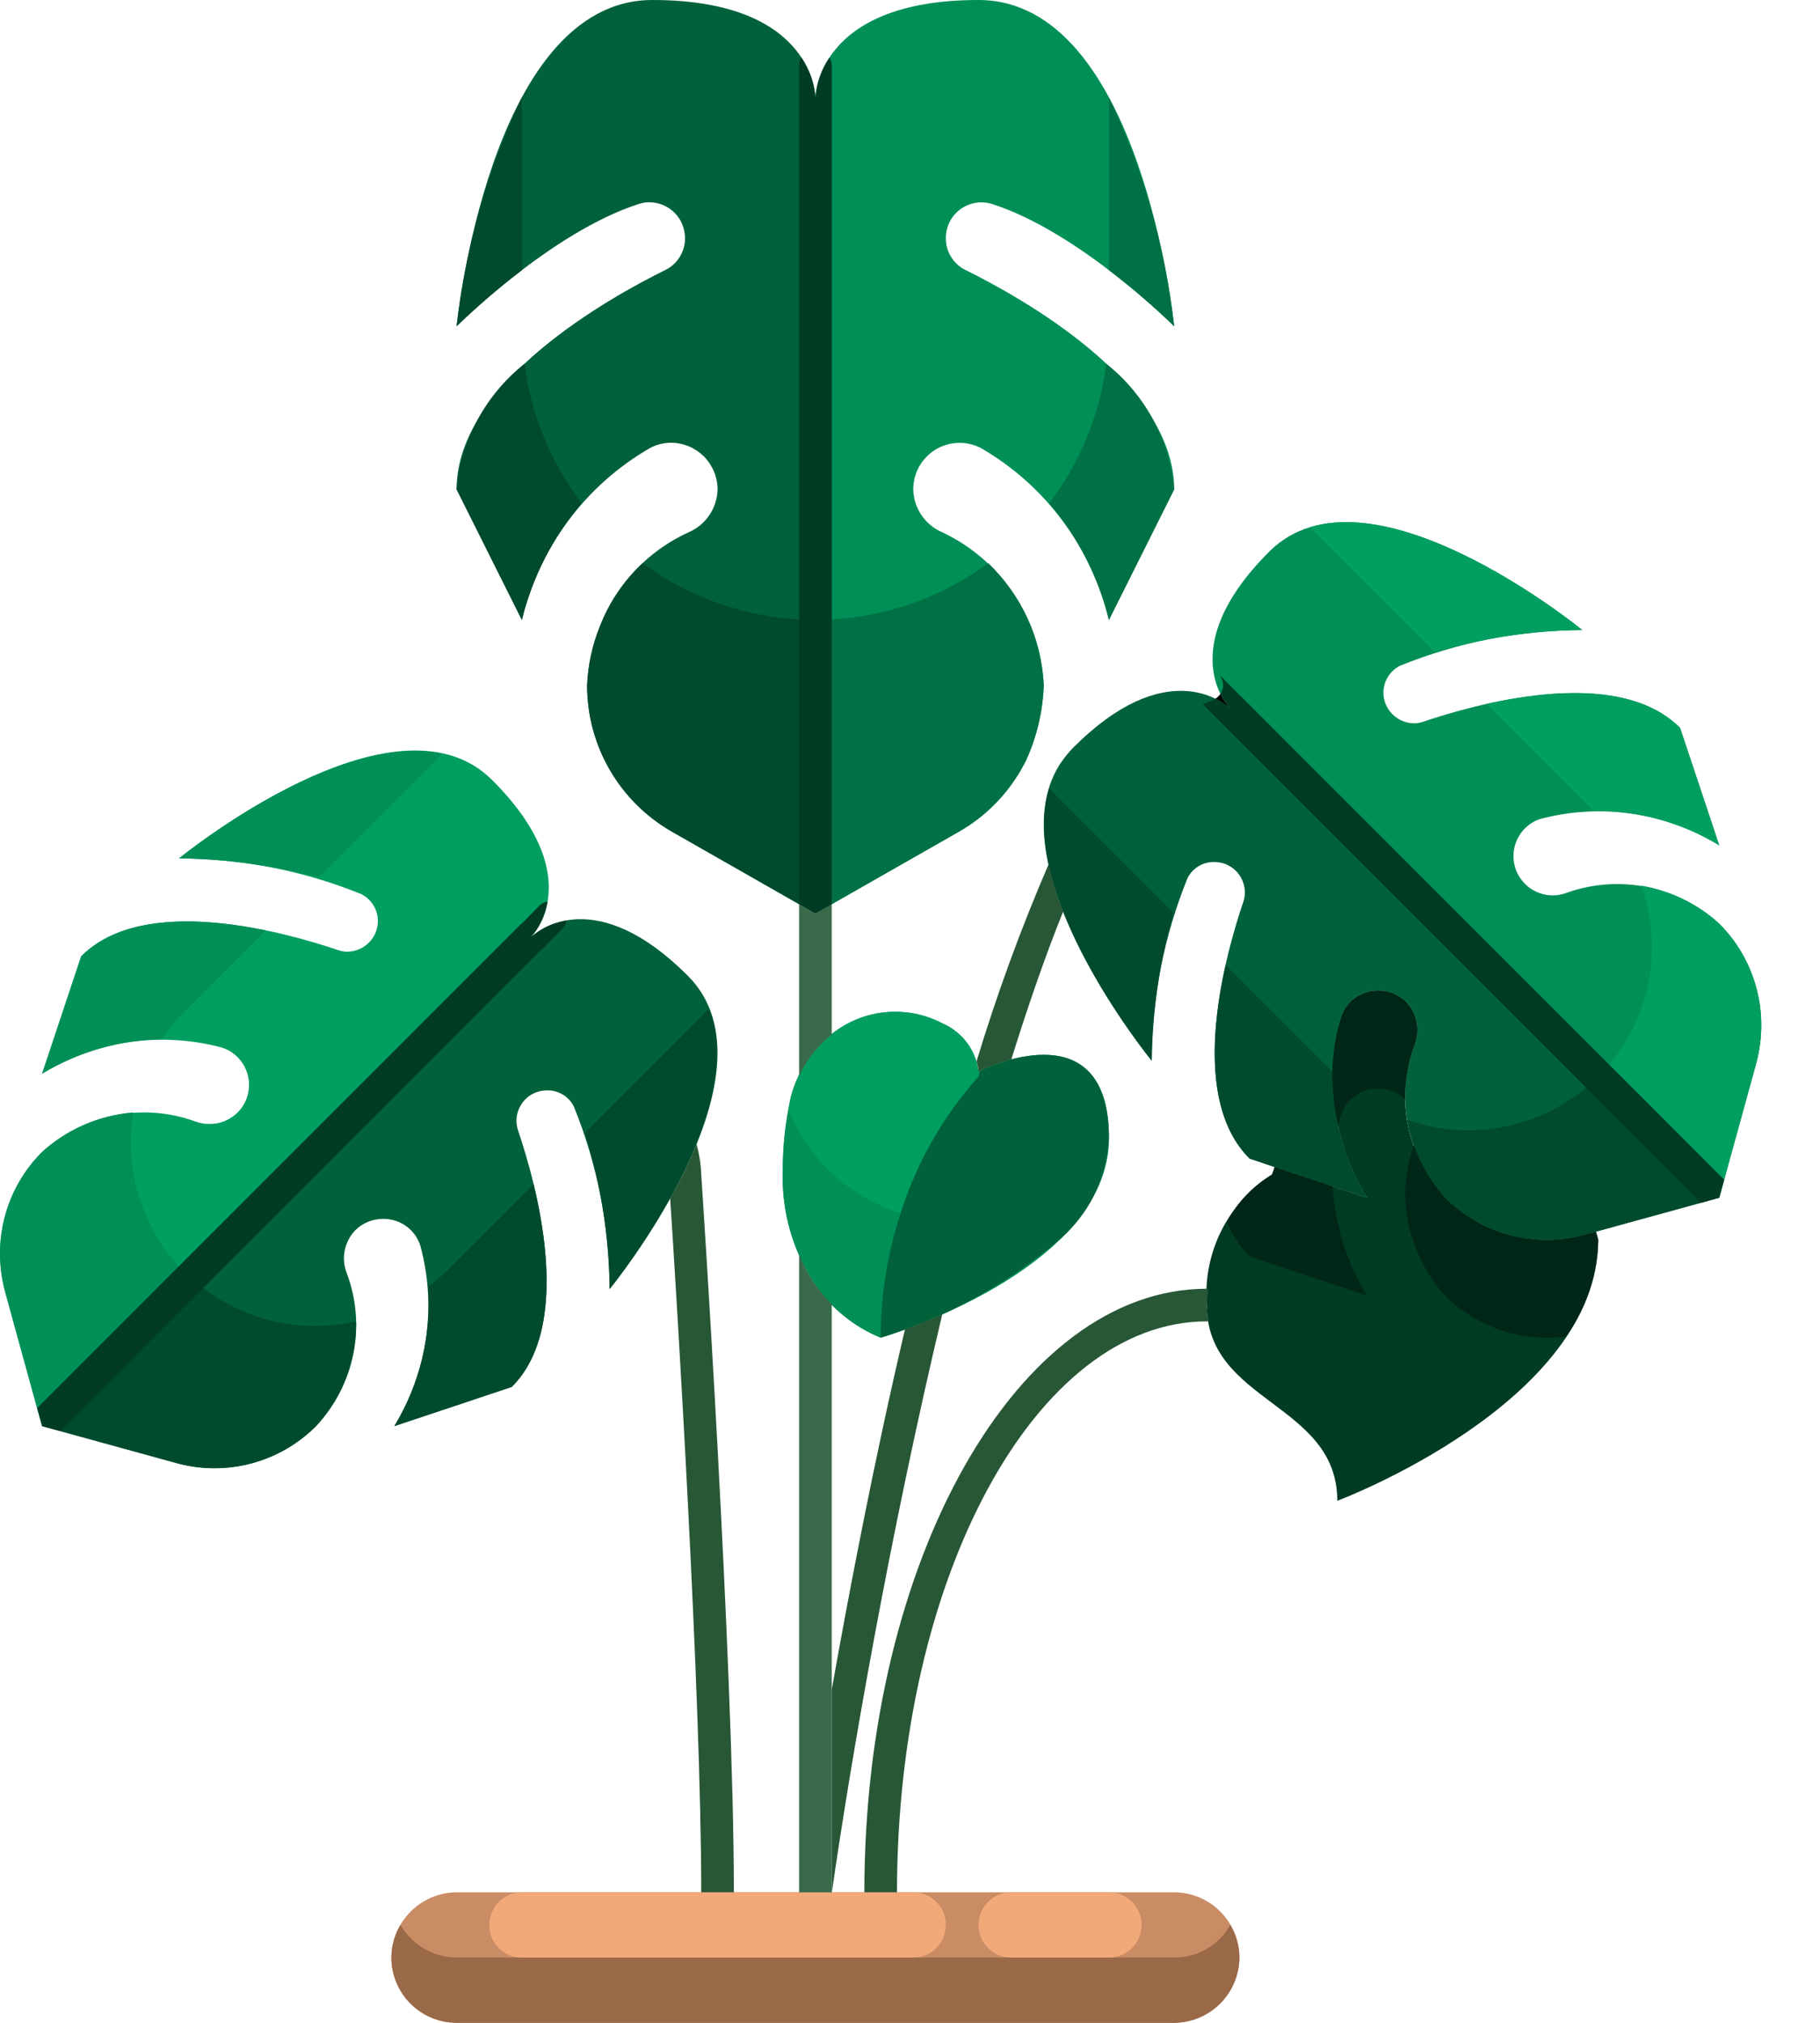 <svg width="27" height="30" viewBox="0 0 27 30" fill="none" xmlns="http://www.w3.org/2000/svg">
<path d="M7.882 13.892L0.624 21.15L0.073 19.147C0.025 18.965 0 18.778 7.84245e-08 18.59C-7.58763e-05 18.311 0.055 18.034 0.162 17.776C0.269 17.517 0.426 17.283 0.624 17.086C0.925 16.81 1.296 16.622 1.696 16.542C2.095 16.462 2.51 16.492 2.894 16.631C2.965 16.658 3.04 16.671 3.116 16.669C3.254 16.669 3.387 16.619 3.492 16.529C3.597 16.44 3.666 16.316 3.687 16.18C3.709 16.043 3.681 15.904 3.609 15.786C3.538 15.668 3.426 15.58 3.295 15.537C2.847 15.416 2.379 15.389 1.92 15.455C1.46 15.522 1.02 15.681 0.624 15.924L1.205 14.182C2.153 13.229 4.273 13.839 5.013 14.09C5.058 14.106 5.105 14.114 5.153 14.115C5.273 14.113 5.388 14.065 5.473 13.979C5.523 13.93 5.561 13.869 5.583 13.802C5.605 13.735 5.611 13.664 5.601 13.594C5.591 13.524 5.564 13.458 5.523 13.4C5.482 13.343 5.429 13.296 5.366 13.263C4.506 12.913 3.586 12.732 2.656 12.731C2.656 12.731 5.85 10.118 7.302 11.569C8.753 13.021 7.882 13.892 7.882 13.892Z" fill="#009E60"/>
<path d="M12.097 19.055C11.762 18.558 11.593 17.969 11.613 17.371C11.61 17.013 11.647 16.656 11.724 16.306C11.791 16.014 11.935 15.745 12.14 15.527C12.363 15.269 12.666 15.094 13.001 15.031C13.336 14.968 13.682 15.02 13.984 15.179C14.127 15.241 14.251 15.339 14.345 15.464C14.438 15.589 14.497 15.736 14.516 15.89C14.516 15.89 16.452 14.903 16.452 16.877C16.452 18.852 13.065 19.839 13.065 19.839C12.672 19.678 12.335 19.405 12.097 19.055V19.055Z" fill="#008F57"/>
<path d="M13.548 7.258C13.551 7.393 13.593 7.525 13.668 7.637C13.744 7.75 13.85 7.838 13.974 7.892C14.409 8.096 14.779 8.416 15.045 8.816C15.312 9.216 15.463 9.681 15.484 10.161C15.471 10.546 15.382 10.924 15.223 11.274C15.198 11.323 15.174 11.371 15.145 11.419C14.925 11.8 14.608 12.116 14.226 12.334L12.097 13.548V1.452C12.097 1.452 12.097 0 14.516 0C16.935 0 17.419 4.839 17.419 4.839C17.419 4.839 16.026 3.445 14.714 3.024C14.635 3 14.551 2.995 14.47 3.009C14.388 3.023 14.311 3.056 14.245 3.105C14.178 3.155 14.124 3.219 14.087 3.293C14.05 3.368 14.032 3.449 14.032 3.532C14.031 3.631 14.058 3.728 14.111 3.812C14.163 3.896 14.238 3.964 14.327 4.006C15.15 4.413 17.419 5.671 17.419 7.258L16.451 9.194C16.324 8.662 16.09 8.161 15.763 7.723C15.436 7.284 15.024 6.917 14.55 6.644C14.445 6.59 14.328 6.564 14.21 6.568C14.092 6.573 13.977 6.607 13.876 6.669C13.776 6.731 13.693 6.818 13.635 6.921C13.578 7.024 13.548 7.14 13.548 7.258Z" fill="#008F57"/>
<path d="M22.834 12.15C22.762 12.176 22.696 12.217 22.64 12.268C22.584 12.32 22.538 12.383 22.506 12.452C22.474 12.521 22.456 12.597 22.453 12.673C22.45 12.749 22.462 12.826 22.488 12.898C22.514 12.969 22.555 13.035 22.607 13.091C22.658 13.148 22.721 13.193 22.79 13.225C22.86 13.258 22.935 13.276 23.011 13.279C23.087 13.282 23.164 13.27 23.236 13.243C23.619 13.105 24.034 13.075 24.434 13.155C24.834 13.235 25.204 13.423 25.505 13.698C25.703 13.896 25.86 14.13 25.967 14.389C26.074 14.647 26.129 14.924 26.129 15.203C26.129 15.391 26.105 15.578 26.057 15.76L25.505 17.763L18.247 10.505C18.247 10.505 17.376 9.634 18.828 8.182C20.279 6.731 23.473 9.344 23.473 9.344C22.544 9.345 21.624 9.526 20.763 9.876C20.701 9.909 20.647 9.956 20.606 10.013C20.565 10.071 20.538 10.137 20.528 10.207C20.518 10.277 20.524 10.348 20.546 10.415C20.569 10.482 20.606 10.542 20.657 10.592C20.741 10.677 20.856 10.726 20.976 10.727C21.024 10.727 21.071 10.719 21.116 10.703C21.857 10.452 23.976 9.842 24.924 10.795L25.505 12.537C25.11 12.294 24.669 12.134 24.209 12.068C23.75 12.001 23.282 12.029 22.834 12.15V12.15Z" fill="#008F57"/>
<path d="M23.71 18.387C23.71 20.807 19.839 22.258 19.839 22.258C19.839 20.807 17.903 20.807 17.903 19.355C17.873 18.975 17.948 18.594 18.118 18.253C18.289 17.912 18.549 17.624 18.871 17.419L18.91 17.308L20.279 17.763C20.036 17.368 19.877 16.927 19.81 16.468C19.744 16.008 19.771 15.54 19.892 15.092C19.929 14.975 20.002 14.872 20.101 14.8C20.201 14.728 20.321 14.689 20.444 14.691C20.521 14.69 20.597 14.704 20.669 14.733C20.74 14.762 20.805 14.805 20.86 14.86C20.939 14.943 20.993 15.046 21.015 15.158C21.038 15.271 21.027 15.387 20.986 15.494C20.841 15.877 20.808 16.292 20.888 16.694C20.968 17.095 21.16 17.465 21.441 17.763C21.705 18.028 22.035 18.219 22.397 18.316C22.759 18.413 23.14 18.412 23.502 18.315L23.676 18.266L23.71 18.387Z" fill="#003B24"/>
<path d="M17.618 13.021C17.268 13.882 17.087 14.802 17.086 15.731C17.086 15.731 14.749 12.876 15.721 11.337C15.781 11.247 15.849 11.162 15.924 11.085C17.279 9.731 18.126 10.398 18.233 10.495L18.247 10.505L25.505 17.763L23.676 18.266L23.502 18.314C23.14 18.412 22.759 18.413 22.397 18.316C22.035 18.219 21.705 18.028 21.441 17.763C21.16 17.465 20.968 17.095 20.888 16.693C20.808 16.292 20.841 15.877 20.986 15.494C21.027 15.387 21.038 15.271 21.015 15.158C20.993 15.046 20.939 14.942 20.86 14.86C20.805 14.805 20.74 14.762 20.669 14.733C20.598 14.704 20.521 14.69 20.444 14.69C20.321 14.689 20.201 14.727 20.102 14.8C20.002 14.872 19.929 14.975 19.892 15.092C19.771 15.54 19.744 16.008 19.81 16.467C19.877 16.927 20.036 17.367 20.279 17.763L18.91 17.308L18.537 17.182C17.584 16.234 18.194 14.114 18.445 13.374C18.468 13.306 18.473 13.233 18.462 13.163C18.45 13.092 18.422 13.025 18.379 12.967C18.337 12.909 18.281 12.863 18.217 12.831C18.153 12.799 18.082 12.783 18.01 12.784C17.929 12.783 17.849 12.805 17.78 12.847C17.711 12.889 17.655 12.949 17.618 13.021V13.021Z" fill="#00613B"/>
<path d="M10.645 7.258C10.645 7.076 10.572 6.901 10.444 6.771C10.315 6.642 10.141 6.568 9.958 6.566C9.849 6.566 9.741 6.592 9.644 6.644C9.17 6.917 8.757 7.284 8.43 7.723C8.103 8.161 7.869 8.662 7.742 9.194L6.774 7.258C6.774 5.671 9.044 4.413 9.866 4.006C9.956 3.964 10.031 3.896 10.083 3.812C10.135 3.728 10.163 3.631 10.162 3.532C10.162 3.392 10.108 3.258 10.01 3.158C9.912 3.059 9.779 3.002 9.639 3C9.585 2.999 9.531 3.007 9.479 3.024C8.168 3.445 6.774 4.839 6.774 4.839C6.774 4.839 7.258 0 9.678 0C12.097 0 12.097 1.452 12.097 1.452V13.548L9.968 12.334C9.585 12.115 9.267 11.799 9.046 11.417C8.825 11.036 8.709 10.602 8.71 10.161C8.723 9.862 8.787 9.568 8.899 9.29C9.139 8.669 9.613 8.167 10.22 7.892C10.344 7.838 10.45 7.75 10.525 7.637C10.601 7.525 10.642 7.393 10.645 7.258V7.258Z" fill="#00613B"/>
<path d="M10.205 14.472C11.657 15.924 9.044 19.117 9.044 19.117C9.042 18.188 8.862 17.268 8.512 16.408C8.475 16.336 8.419 16.275 8.349 16.233C8.28 16.192 8.201 16.17 8.12 16.171C8.048 16.17 7.977 16.186 7.913 16.218C7.848 16.249 7.793 16.296 7.75 16.354C7.708 16.412 7.679 16.479 7.668 16.549C7.656 16.62 7.662 16.693 7.684 16.761C7.936 17.501 8.545 19.621 7.592 20.569L5.85 21.15C6.093 20.754 6.253 20.313 6.319 19.854C6.386 19.395 6.358 18.927 6.237 18.479C6.201 18.361 6.128 18.259 6.028 18.186C5.929 18.114 5.809 18.076 5.686 18.077C5.609 18.076 5.532 18.091 5.461 18.12C5.389 18.149 5.324 18.192 5.27 18.246C5.19 18.329 5.137 18.433 5.114 18.545C5.092 18.657 5.102 18.774 5.144 18.88C5.288 19.263 5.322 19.679 5.242 20.08C5.161 20.481 4.97 20.852 4.689 21.15C4.424 21.415 4.094 21.605 3.732 21.702C3.371 21.799 2.989 21.799 2.628 21.701L0.625 21.15L7.883 13.892L7.897 13.882C8.004 13.785 8.85 13.117 10.205 14.472Z" fill="#00613B"/>
<path d="M13.064 28.064H17.419C17.675 28.065 17.921 28.167 18.102 28.349C18.284 28.53 18.386 28.776 18.387 29.032C18.385 29.288 18.282 29.533 18.101 29.714C17.92 29.895 17.675 29.998 17.419 30H6.774C6.517 29.999 6.272 29.897 6.09 29.716C5.909 29.534 5.807 29.289 5.806 29.032C5.808 28.776 5.911 28.531 6.092 28.35C6.273 28.169 6.518 28.066 6.774 28.064H13.064Z" fill="#C98C65"/>
<path d="M20.444 16.142C20.595 16.141 20.74 16.2 20.849 16.304C20.849 16.288 20.845 16.274 20.845 16.258C20.848 15.997 20.895 15.739 20.986 15.494C21.027 15.387 21.038 15.271 21.015 15.158C20.993 15.046 20.939 14.943 20.86 14.86C20.805 14.805 20.74 14.762 20.669 14.733C20.598 14.704 20.521 14.69 20.444 14.691C20.321 14.689 20.201 14.728 20.102 14.8C20.002 14.872 19.929 14.975 19.892 15.092C19.736 15.616 19.722 16.172 19.852 16.703C19.864 16.65 19.876 16.597 19.892 16.544C19.929 16.426 20.002 16.324 20.102 16.252C20.201 16.179 20.321 16.141 20.444 16.142V16.142Z" fill="#002617"/>
<path d="M18.91 18.76L20.279 19.215C19.981 18.723 19.806 18.167 19.769 17.594L18.91 17.308L18.871 17.419C18.589 17.587 18.358 17.828 18.204 18.117C18.279 18.31 18.392 18.486 18.537 18.634L18.91 18.76Z" fill="#002617"/>
<path d="M23.676 18.266L23.502 18.314C23.14 18.412 22.759 18.412 22.397 18.316C22.035 18.219 21.705 18.028 21.44 17.763C21.236 17.535 21.078 17.268 20.976 16.98C20.893 17.214 20.849 17.461 20.845 17.71C20.854 18.267 21.066 18.802 21.44 19.215C21.672 19.447 21.955 19.622 22.266 19.727C22.577 19.832 22.909 19.864 23.234 19.82C23.532 19.401 23.698 18.901 23.71 18.387L23.676 18.266Z" fill="#002617"/>
<path d="M18.101 28.747C18.013 28.838 17.907 28.91 17.789 28.959C17.672 29.008 17.546 29.033 17.419 29.032H6.774C6.605 29.031 6.439 28.986 6.293 28.901C6.147 28.816 6.026 28.695 5.941 28.548C5.853 28.695 5.807 28.862 5.806 29.032C5.807 29.289 5.909 29.534 6.09 29.716C6.272 29.897 6.517 29.999 6.774 30H17.419C17.675 29.998 17.92 29.895 18.101 29.714C18.282 29.533 18.385 29.288 18.387 29.032C18.386 28.862 18.339 28.695 18.252 28.548C18.211 28.621 18.16 28.688 18.101 28.747Z" fill="#9A6948"/>
<path d="M13.548 28.064H7.742C7.474 28.064 7.258 28.281 7.258 28.548C7.258 28.816 7.474 29.032 7.742 29.032H13.548C13.815 29.032 14.032 28.816 14.032 28.548C14.032 28.281 13.815 28.064 13.548 28.064Z" fill="#F2A97A"/>
<path d="M16.452 28.064H15C14.733 28.064 14.516 28.281 14.516 28.548C14.516 28.816 14.733 29.032 15 29.032H16.452C16.719 29.032 16.936 28.816 16.936 28.548C16.936 28.281 16.719 28.064 16.452 28.064Z" fill="#F2A97A"/>
<path d="M16.412 5.395C16.316 6.147 16.024 6.86 15.565 7.464C15.99 7.964 16.294 8.557 16.451 9.194L17.419 7.258C17.386 6.896 17.28 6.543 17.107 6.223C16.934 5.903 16.698 5.621 16.412 5.395V5.395Z" fill="#007145"/>
<path d="M17.419 4.839C17.288 3.662 16.961 2.515 16.452 1.446V4.007C16.79 4.265 17.113 4.543 17.419 4.839V4.839Z" fill="#007145"/>
<path d="M12.097 13.548L14.226 12.334C14.608 12.116 14.925 11.8 15.145 11.419C15.174 11.371 15.198 11.322 15.223 11.274C15.382 10.924 15.471 10.546 15.484 10.161C15.45 9.475 15.156 8.828 14.661 8.352C13.918 8.899 13.019 9.193 12.097 9.194V13.548Z" fill="#007145"/>
<path d="M6.774 7.258L7.742 9.194C7.9 8.557 8.203 7.964 8.628 7.464C8.17 6.86 7.878 6.147 7.781 5.395C7.496 5.621 7.26 5.903 7.086 6.223C6.913 6.543 6.807 6.896 6.774 7.258Z" fill="#004A2D"/>
<path d="M6.774 4.839C7.08 4.543 7.403 4.265 7.742 4.007V1.446C7.233 2.515 6.906 3.662 6.774 4.839V4.839Z" fill="#004A2D"/>
<path d="M9.533 8.353C9.254 8.614 9.037 8.934 8.899 9.29C8.787 9.568 8.723 9.862 8.71 10.161C8.709 10.602 8.825 11.036 9.046 11.417C9.267 11.799 9.585 12.115 9.968 12.334L12.097 13.548V9.194C11.175 9.194 10.276 8.899 9.533 8.353V8.353Z" fill="#004A2D"/>
<path d="M25.505 13.698C25.181 13.405 24.78 13.21 24.35 13.135C24.521 13.619 24.551 14.142 24.438 14.644C24.325 15.145 24.072 15.604 23.709 15.968L25.505 17.763L26.056 15.76C26.104 15.578 26.128 15.391 26.129 15.203C26.129 14.924 26.074 14.647 25.967 14.389C25.86 14.13 25.703 13.896 25.505 13.698V13.698Z" fill="#009E60"/>
<path d="M23.473 9.343C23.473 9.343 21.016 7.335 19.433 7.82L21.28 9.667C21.993 9.462 22.73 9.353 23.473 9.343V9.343Z" fill="#009E60"/>
<path d="M25.505 12.537L24.924 10.795C24.252 10.118 22.994 10.23 22.053 10.44L23.636 12.023C24.294 12.018 24.942 12.196 25.505 12.537V12.537Z" fill="#009E60"/>
<path d="M17.086 15.731C17.096 14.989 17.204 14.251 17.409 13.538L15.564 11.693C15.08 13.277 17.086 15.731 17.086 15.731Z" fill="#004A2D"/>
<path d="M18.537 17.182L18.91 17.308L20.279 17.763C19.938 17.199 19.76 16.552 19.765 15.893L18.182 14.311C17.972 15.252 17.862 16.51 18.537 17.182Z" fill="#004A2D"/>
<path d="M20.876 16.608C20.952 17.039 21.148 17.439 21.44 17.763C21.705 18.028 22.035 18.219 22.397 18.316C22.759 18.413 23.14 18.412 23.502 18.314L23.676 18.266L25.505 17.763L23.709 15.968C23.345 16.331 22.886 16.583 22.385 16.696C21.884 16.81 21.361 16.779 20.876 16.608V16.608Z" fill="#004A2D"/>
<path d="M2.737 18.871C2.431 18.564 2.203 18.189 2.07 17.776C1.938 17.363 1.907 16.925 1.978 16.498C1.474 16.539 0.998 16.746 0.623 17.085C0.425 17.283 0.268 17.518 0.161 17.776C0.055 18.034 -0 18.311 9.65788e-07 18.59C0 18.778 0.025 18.965 0.073 19.147L0.624 21.15L2.829 18.945C2.799 18.919 2.766 18.899 2.737 18.871Z" fill="#008F57"/>
<path d="M3.94 13.798C3.017 13.608 1.845 13.539 1.205 14.182L0.625 15.924C1.162 15.6 1.775 15.423 2.402 15.411C2.501 15.263 2.613 15.126 2.738 15L3.94 13.798Z" fill="#008F57"/>
<path d="M2.657 12.73C3.355 12.74 4.049 12.835 4.723 13.014L6.559 11.177C4.974 10.839 2.657 12.73 2.657 12.73Z" fill="#008F57"/>
<path d="M9.044 19.118C9.044 19.118 11.147 16.538 10.517 14.962L8.678 16.801C8.912 17.552 9.035 18.332 9.044 19.118Z" fill="#004A2D"/>
<path d="M6.352 19.08C6.402 19.805 6.226 20.528 5.85 21.15L7.592 20.569C8.3 19.865 8.146 18.515 7.916 17.563L6.61 18.869C6.528 18.945 6.442 19.015 6.352 19.08Z" fill="#004A2D"/>
<path d="M2.829 18.945L0.625 21.15L2.628 21.701C2.989 21.799 3.371 21.799 3.732 21.703C4.094 21.606 4.424 21.415 4.689 21.15C5.064 20.737 5.275 20.202 5.284 19.645C5.284 19.63 5.28 19.613 5.28 19.597C4.849 19.695 4.401 19.687 3.974 19.574C3.547 19.46 3.154 19.244 2.829 18.945V18.945Z" fill="#004A2D"/>
<path d="M13.361 17.993C13.598 17.244 13.992 16.553 14.516 15.968L14.538 15.88L14.516 15.89C14.497 15.736 14.438 15.589 14.344 15.464C14.251 15.339 14.127 15.241 13.984 15.179C13.682 15.02 13.336 14.968 13.001 15.031C12.666 15.094 12.363 15.269 12.14 15.527C11.935 15.745 11.791 16.014 11.724 16.306C11.713 16.355 11.707 16.415 11.697 16.466C11.844 16.828 12.069 17.153 12.357 17.417C12.645 17.681 12.988 17.878 13.361 17.993V17.993Z" fill="#009E60"/>
<path d="M11.698 16.467C11.641 16.765 11.613 17.068 11.613 17.371C11.593 17.969 11.762 18.559 12.097 19.055C12.335 19.406 12.672 19.678 13.065 19.839C13.064 19.212 13.165 18.589 13.362 17.993C12.988 17.878 12.645 17.682 12.357 17.418C12.07 17.154 11.844 16.829 11.698 16.467V16.467Z" fill="#008F57"/>
<path d="M14.538 15.88L14.516 15.968C13.992 16.553 13.598 17.244 13.361 17.993C13.165 18.589 13.064 19.212 13.065 19.839C14.041 19.541 14.945 19.046 15.721 18.382C15.938 18.194 16.116 17.964 16.241 17.705C16.367 17.446 16.438 17.165 16.451 16.877C16.451 15.027 14.752 15.778 14.538 15.88Z" fill="#00613B"/>
<path d="M17.924 19.113H17.903C15.102 19.113 12.823 23.129 12.823 28.064H13.307C13.307 23.395 15.369 19.597 17.903 19.597H17.924C17.91 19.517 17.904 19.436 17.903 19.355C17.903 19.267 17.917 19.194 17.924 19.113Z" fill="#285736"/>
<path d="M14.487 15.741C14.504 15.789 14.514 15.84 14.516 15.89C14.673 15.816 14.836 15.756 15.003 15.712C15.249 14.924 15.505 14.181 15.772 13.518C15.681 13.29 15.609 13.055 15.557 12.816C15.145 13.77 14.788 14.747 14.487 15.741V15.741Z" fill="#285736"/>
<path d="M12.338 25.064V28.064H12.341C12.626 26.076 13.206 22.738 13.979 19.492C13.767 19.586 13.577 19.661 13.425 19.717C12.967 21.667 12.603 23.571 12.338 25.064Z" fill="#285736"/>
<path d="M12.339 19.342C12.25 19.253 12.169 19.157 12.097 19.055C12.001 18.914 11.92 18.764 11.855 18.606V28.065H12.339V19.342Z" fill="#396A49"/>
<path d="M11.855 13.411V15.961C11.927 15.802 12.023 15.656 12.14 15.528C12.202 15.461 12.268 15.4 12.339 15.344V13.409L12.097 13.549L11.855 13.411Z" fill="#396A49"/>
<path d="M10.887 28.064C10.887 24.708 10.408 17.476 10.403 17.419C10.398 17.267 10.374 17.115 10.334 16.967C10.22 17.243 10.089 17.512 9.942 17.772C10.039 19.241 10.403 25.139 10.403 28.064H10.887Z" fill="#285736"/>
<path d="M7.896 13.882L7.882 13.892C8.01 13.744 8.094 13.562 8.124 13.369C8.078 13.377 8.035 13.399 8.002 13.432L7.74 13.699C7.73 13.705 7.721 13.713 7.713 13.72L0.552 20.882L0.626 21.15L0.894 21.224L8.032 14.083C8.045 14.074 8.058 14.063 8.069 14.052L8.345 13.771C8.376 13.738 8.397 13.696 8.405 13.652C8.218 13.681 8.042 13.761 7.896 13.882Z" fill="#003B24"/>
<path d="M18.247 10.505C18.19 10.44 18.142 10.368 18.105 10.29C18.086 10.32 18.06 10.344 18.03 10.363C18.103 10.398 18.171 10.442 18.233 10.495L18.247 10.505Z" fill="black"/>
<path d="M18.418 10.334C18.409 10.326 18.4 10.319 18.391 10.312L18.129 10.045C18.12 10.037 18.11 10.031 18.1 10.025C18.129 10.063 18.145 10.109 18.146 10.157C18.147 10.204 18.133 10.251 18.105 10.29C18.142 10.368 18.19 10.44 18.247 10.505L18.232 10.495C18.171 10.442 18.103 10.398 18.03 10.363C18.012 10.376 17.991 10.387 17.97 10.394C17.927 10.409 17.886 10.427 17.846 10.446L25.237 17.837L25.505 17.763L25.579 17.495L18.418 10.334Z" fill="#003B24"/>
<path d="M12.306 0.853C12.184 1.03 12.112 1.237 12.097 1.452C12.082 1.237 12.01 1.03 11.888 0.853C11.867 0.888 11.856 0.927 11.855 0.968V13.41L12.097 13.548L12.339 13.41V0.968C12.338 0.927 12.326 0.888 12.306 0.853V0.853Z" fill="#003B24"/>
</svg>
